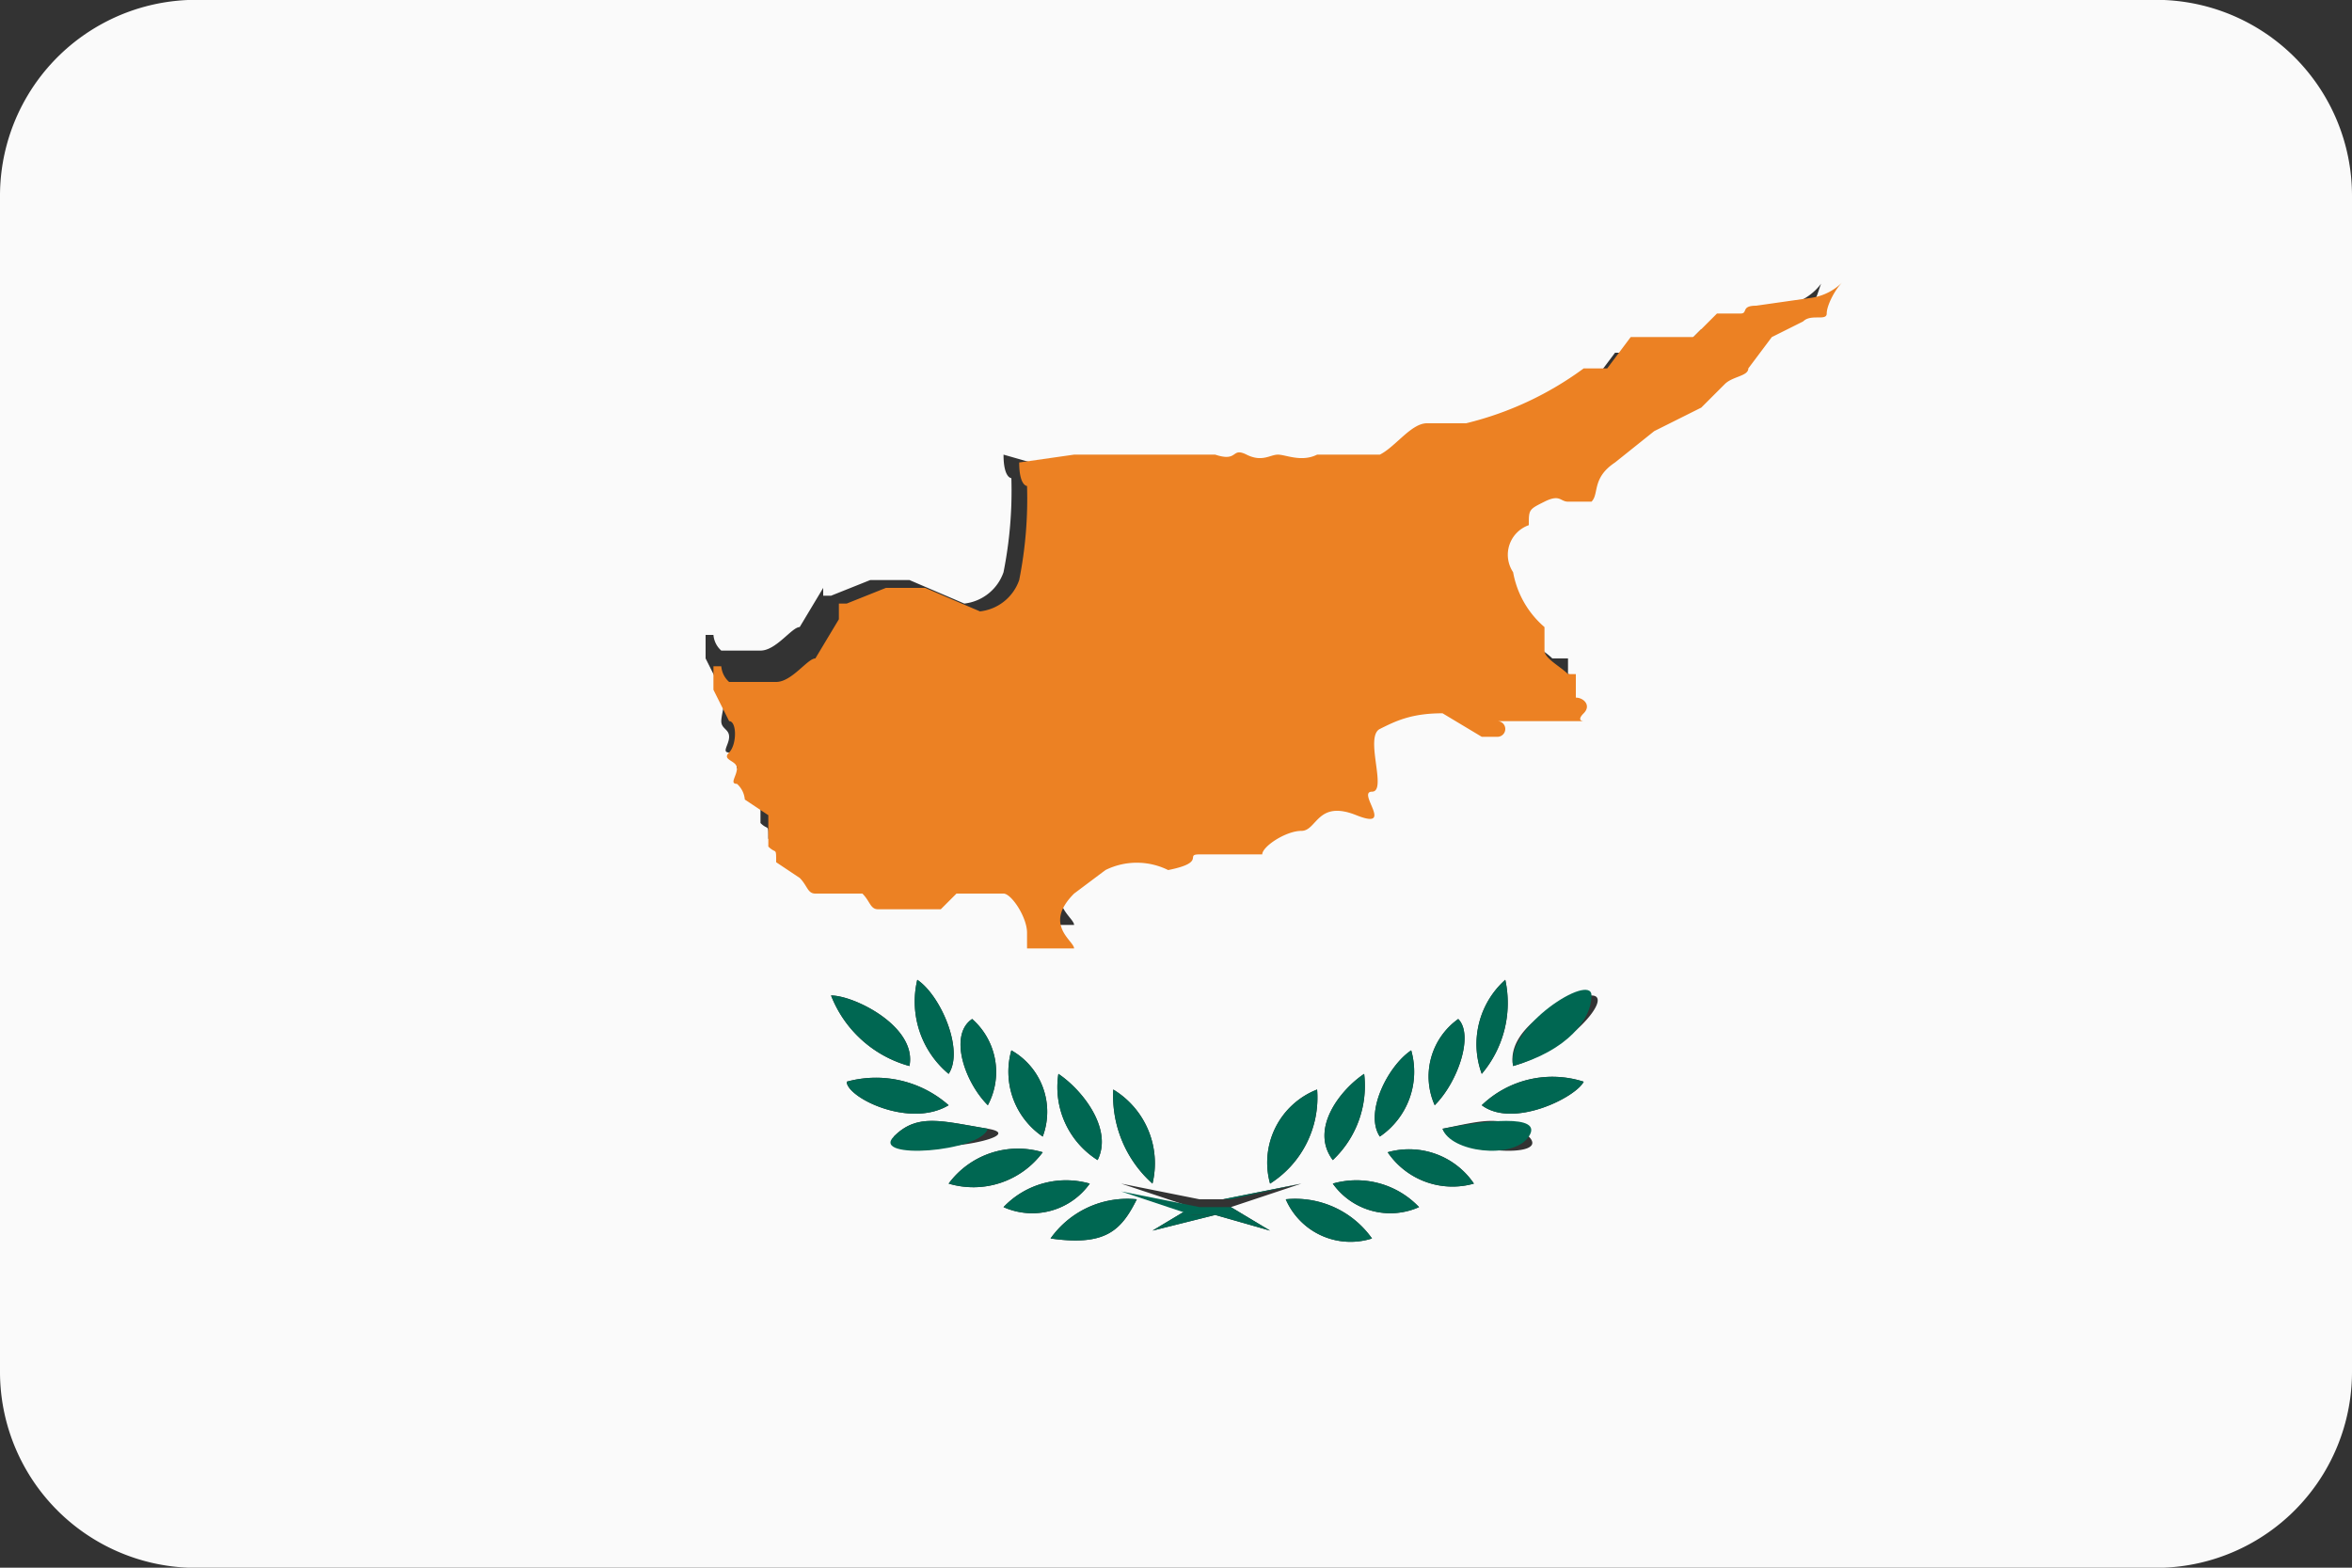 <svg xmlns="http://www.w3.org/2000/svg" viewBox="0 0 30 20"><rect x="0" y="0" width="30" height="20" fill="#333333" stroke="none"/><defs><style>.cls-1{fill:#fafafa;}.cls-2{fill:#ec8123;}.cls-3{fill:#006752;}</style></defs><title>cy</title><g id="Layer_56" data-name="Layer 56"><path class="cls-1" d="M27.4,0H2.6A2.5,2.5,0,0,0,0,2.5v15A2.5,2.5,0,0,0,2.6,20H27.4A2.5,2.5,0,0,0,30,17.5V2.5A2.5,2.5,0,0,0,27.4,0ZM10.8,13.8a1.4,1.4,0,0,1,1.3.3C11.6,14.4,10.8,14,10.8,13.8Zm-.2-1.1c.3,0,1.1.4,1,.9A1.5,1.5,0,0,1,10.6,12.7Zm1.1-.2c.3.2.6.9.4,1.2A1.2,1.2,0,0,1,11.7,12.5Zm-.3,2c.3-.3.6-.2,1.2-.1S11.6,14.8,11.4,14.5Zm1-1.5a.9.9,0,0,1,.2,1.1C12.3,13.8,12.1,13.2,12.4,13Zm-.3,2.1a1.1,1.1,0,0,1,1.2-.4A1.1,1.1,0,0,1,12.1,15.1Zm.8-1.7a.9.9,0,0,1,.4,1.1A1,1,0,0,1,12.9,13.4Zm-.1,2a1.1,1.1,0,0,1,1.1-.3A.9.9,0,0,1,12.8,15.4Zm.7-1.7c.3.2.7.7.5,1.1A1.1,1.1,0,0,1,13.5,13.7Zm-.1,2.1a1.2,1.2,0,0,1,1.1-.5C14.3,15.7,14.1,15.9,13.4,15.8Zm1.3-.1.5-.3-.9-.3,1,.2h.3l1-.2-.9.3.5.3-.7-.2Zm-.5-1.8a1.1,1.1,0,0,1,.5,1.2A1.5,1.5,0,0,1,14.2,13.9Zm2.6,0a1.3,1.3,0,0,1-.6,1.2A1,1,0,0,1,16.8,13.9Zm-.4,1.4a1.2,1.2,0,0,1,1.1.5A.9.9,0,0,1,16.4,15.3Zm1-1.6a1.3,1.3,0,0,1-.4,1.1C16.7,14.4,17.1,13.9,17.4,13.7ZM17,15.1a1.1,1.1,0,0,1,1.1.3A.9.9,0,0,1,17,15.1Zm1-1.7a1,1,0,0,1-.4,1.1C17.4,14.2,17.7,13.6,18,13.4Zm-.3,1.3a1,1,0,0,1,1.1.4A1,1,0,0,1,17.7,14.7Zm.9-1.7c.2.2,0,.8-.3,1.1A.9.9,0,0,1,18.6,13Zm-.2,1.4c.5-.1.8-.2,1.1.1S18.5,14.7,18.4,14.4Zm.8-1.9a1.4,1.4,0,0,1-.3,1.2A1.1,1.1,0,0,1,19.2,12.5Zm-.3,1.6a1.3,1.3,0,0,1,1.3-.3C20.1,14,19.3,14.4,18.9,14.1Zm.4-.5c-.1-.5.7-.9,1-.9S20,13.4,19.3,13.6Zm4-10.1c-.1.1-.1.3-.2.4s-.2,0-.3.1l-.4.2-.3.4c0,.1-.2.1-.3.2l-.3.3-.6.3-.5.4c-.3.2-.2.4-.3.5h-.3c-.1,0-.2-.1-.3,0s-.2.1-.2.3a.4.4,0,0,0-.2.6,1.2,1.2,0,0,0,.4.7v.2c0,.1.2.2.3.3H20v.2c.1,0,.1.2.1.2s0,.1,0,.1H19.1a.1.1,0,0,1,0,.2h-.2l-.5-.3c-.4,0-.6,0-.8.2s-.1.6-.1.8-.2.2-.2.3-.6.2-.7.2-.5.2-.5.3h-.8c-.2,0,.1.1-.4.2a.9.9,0,0,0-.8,0l-.4.3c-.4.4,0,.6,0,.7h-.6v-.2c0-.2-.2-.5-.3-.5h-.6l-.2.2h-.9c-.1,0-.1-.1-.2-.2h-.6c-.1,0-.1-.1-.2-.2l-.3-.2c0-.2,0-.1-.1-.2V10l-.3-.2a.3.3,0,0,0-.1-.2c-.1,0,0-.1,0-.2s-.1-.1-.1-.2.1-.4,0-.4L9,8.4V8.1h.1a.3.3,0,0,0,.1.2h.5c.2,0,.4-.3.5-.3l.3-.5V7.6h.1l.5-.2h.5l.7.3a.6.6,0,0,0,.5-.4,5.3,5.3,0,0,0,.1-1.2s-.1,0-.1-.3l.7.2h1.8c.3.1.3,0,.4,0s.3,0,.4,0,.3.1.5,0h.8c.2-.1.4-.4.6-.4h.5a4.2,4.2,0,0,0,1.5-.7h.3l.3-.4h.8l.3-.3h.3c.1,0,0-.1.2-.1l.5-.2A.7.7,0,0,0,23.3,3.5Z"/><path class="cls-2" d="M22.4,3.9c-.2,0-.1.1-.2.1h-.3l-.3.3h-.8l-.3.4h-.3a4.2,4.2,0,0,1-1.5.7h-.5c-.2,0-.4.3-.6.4h-.8c-.2.1-.4,0-.5,0s-.2.1-.4,0-.1.1-.4,0H13.7L13,5.9c0,.3.1.3.1.3A5.3,5.3,0,0,1,13,7.4a.6.6,0,0,1-.5.4l-.7-.3h-.5l-.5.2h-.1v.2l-.3.5c-.1,0-.3.3-.5.3H9.3a.3.3,0,0,1-.1-.2H9.1v.3l.2.4c.1,0,.1.3,0,.4s.1.1.1.2-.1.2,0,.2a.3.3,0,0,1,.1.2l.3.2v.4c.1.1.1,0,.1.2l.3.2c.1.1.1.2.2.2h.6c.1.1.1.2.2.2H12l.2-.2h.6c.1,0,.3.3.3.5v.2h.6c0-.1-.4-.3,0-.7l.4-.3a.9.9,0,0,1,.8,0c.5-.1.2-.2.4-.2h.8c0-.1.3-.3.5-.3s.2-.4.7-.2,0-.3.2-.3-.1-.7.1-.8.4-.2.8-.2l.5.3h.2a.1.1,0,0,0,0-.2h1.1s-.1,0,0-.1,0-.2-.1-.2V8.6h-.1c-.1-.1-.3-.2-.3-.3V8a1.2,1.2,0,0,1-.4-.7.4.4,0,0,1,.2-.6c0-.2,0-.2.2-.3s.2,0,.3,0h.3c.1-.1,0-.3.3-.5l.5-.4.6-.3.3-.3c.1-.1.3-.1.3-.2l.3-.4.4-.2c.1-.1.3,0,.3-.1s.1-.3.2-.4a.7.7,0,0,1-.4.2Z"/><path class="cls-3" d="M15.2,15.4l-.5.3.8-.2h-.3Z"/><path class="cls-3" d="M16.6,15.1l-1,.2h.1Z"/><path class="cls-3" d="M16.8,13.9a1,1,0,0,0-.6,1.2A1.3,1.3,0,0,0,16.8,13.9Z"/><path class="cls-3" d="M17.4,13.7c-.3.2-.7.7-.4,1.1A1.3,1.3,0,0,0,17.4,13.7Z"/><path class="cls-3" d="M18,13.4c-.3.2-.6.8-.4,1.1A1,1,0,0,0,18,13.4Z"/><path class="cls-3" d="M18.6,13a.9.9,0,0,0-.3,1.1C18.6,13.8,18.8,13.2,18.6,13Z"/><path class="cls-3" d="M19.2,12.5a1.1,1.1,0,0,0-.3,1.2A1.4,1.4,0,0,0,19.2,12.5Z"/><path class="cls-3" d="M19.3,13.6c.7-.2,1-.6,1-.9S19.2,13.1,19.3,13.6Z"/><path class="cls-3" d="M18.9,14.1c.4.3,1.2-.1,1.3-.3A1.3,1.3,0,0,0,18.9,14.1Z"/><path class="cls-3" d="M18.4,14.4c.1.3.9.4,1.1.1S18.9,14.3,18.4,14.4Z"/><path class="cls-3" d="M17.7,14.7a1,1,0,0,0,1.1.4A1,1,0,0,0,17.7,14.7Z"/><path class="cls-3" d="M17,15.1a.9.9,0,0,0,1.1.3A1.1,1.1,0,0,0,17,15.1Z"/><path class="cls-3" d="M16.4,15.3a.9.9,0,0,0,1.1.5A1.2,1.2,0,0,0,16.4,15.3Z"/><path class="cls-3" d="M15.7,15.4h-.4l-1-.2.9.3h.3l.7.2Z"/><path class="cls-3" d="M14.7,15.1a1.1,1.1,0,0,0-.5-1.2A1.5,1.5,0,0,0,14.7,15.1Z"/><path class="cls-3" d="M14,14.8c.2-.4-.2-.9-.5-1.1A1.1,1.1,0,0,0,14,14.8Z"/><path class="cls-3" d="M13.3,14.5a.9.9,0,0,0-.4-1.1A1,1,0,0,0,13.3,14.5Z"/><path class="cls-3" d="M12.4,13c-.3.2-.1.8.2,1.1A.9.9,0,0,0,12.4,13Z"/><path class="cls-3" d="M11.7,12.5a1.2,1.2,0,0,0,.4,1.2C12.3,13.4,12,12.7,11.7,12.5Z"/><path class="cls-3" d="M11.6,13.6c.1-.5-.7-.9-1-.9A1.5,1.5,0,0,0,11.6,13.6Z"/><path class="cls-3" d="M12.1,14.1a1.4,1.4,0,0,0-1.3-.3C10.8,14,11.6,14.4,12.1,14.1Z"/><path class="cls-3" d="M12.6,14.4c-.6-.1-.9-.2-1.2.1S12.5,14.7,12.6,14.4Z"/><path class="cls-3" d="M13.3,14.7a1.1,1.1,0,0,0-1.2.4A1.1,1.1,0,0,0,13.3,14.7Z"/><path class="cls-3" d="M13.9,15.1a1.1,1.1,0,0,0-1.1.3A.9.9,0,0,0,13.9,15.1Z"/><path class="cls-3" d="M13.4,15.8c.7.1.9-.1,1.1-.5A1.2,1.2,0,0,0,13.4,15.8Z"/></g></svg>